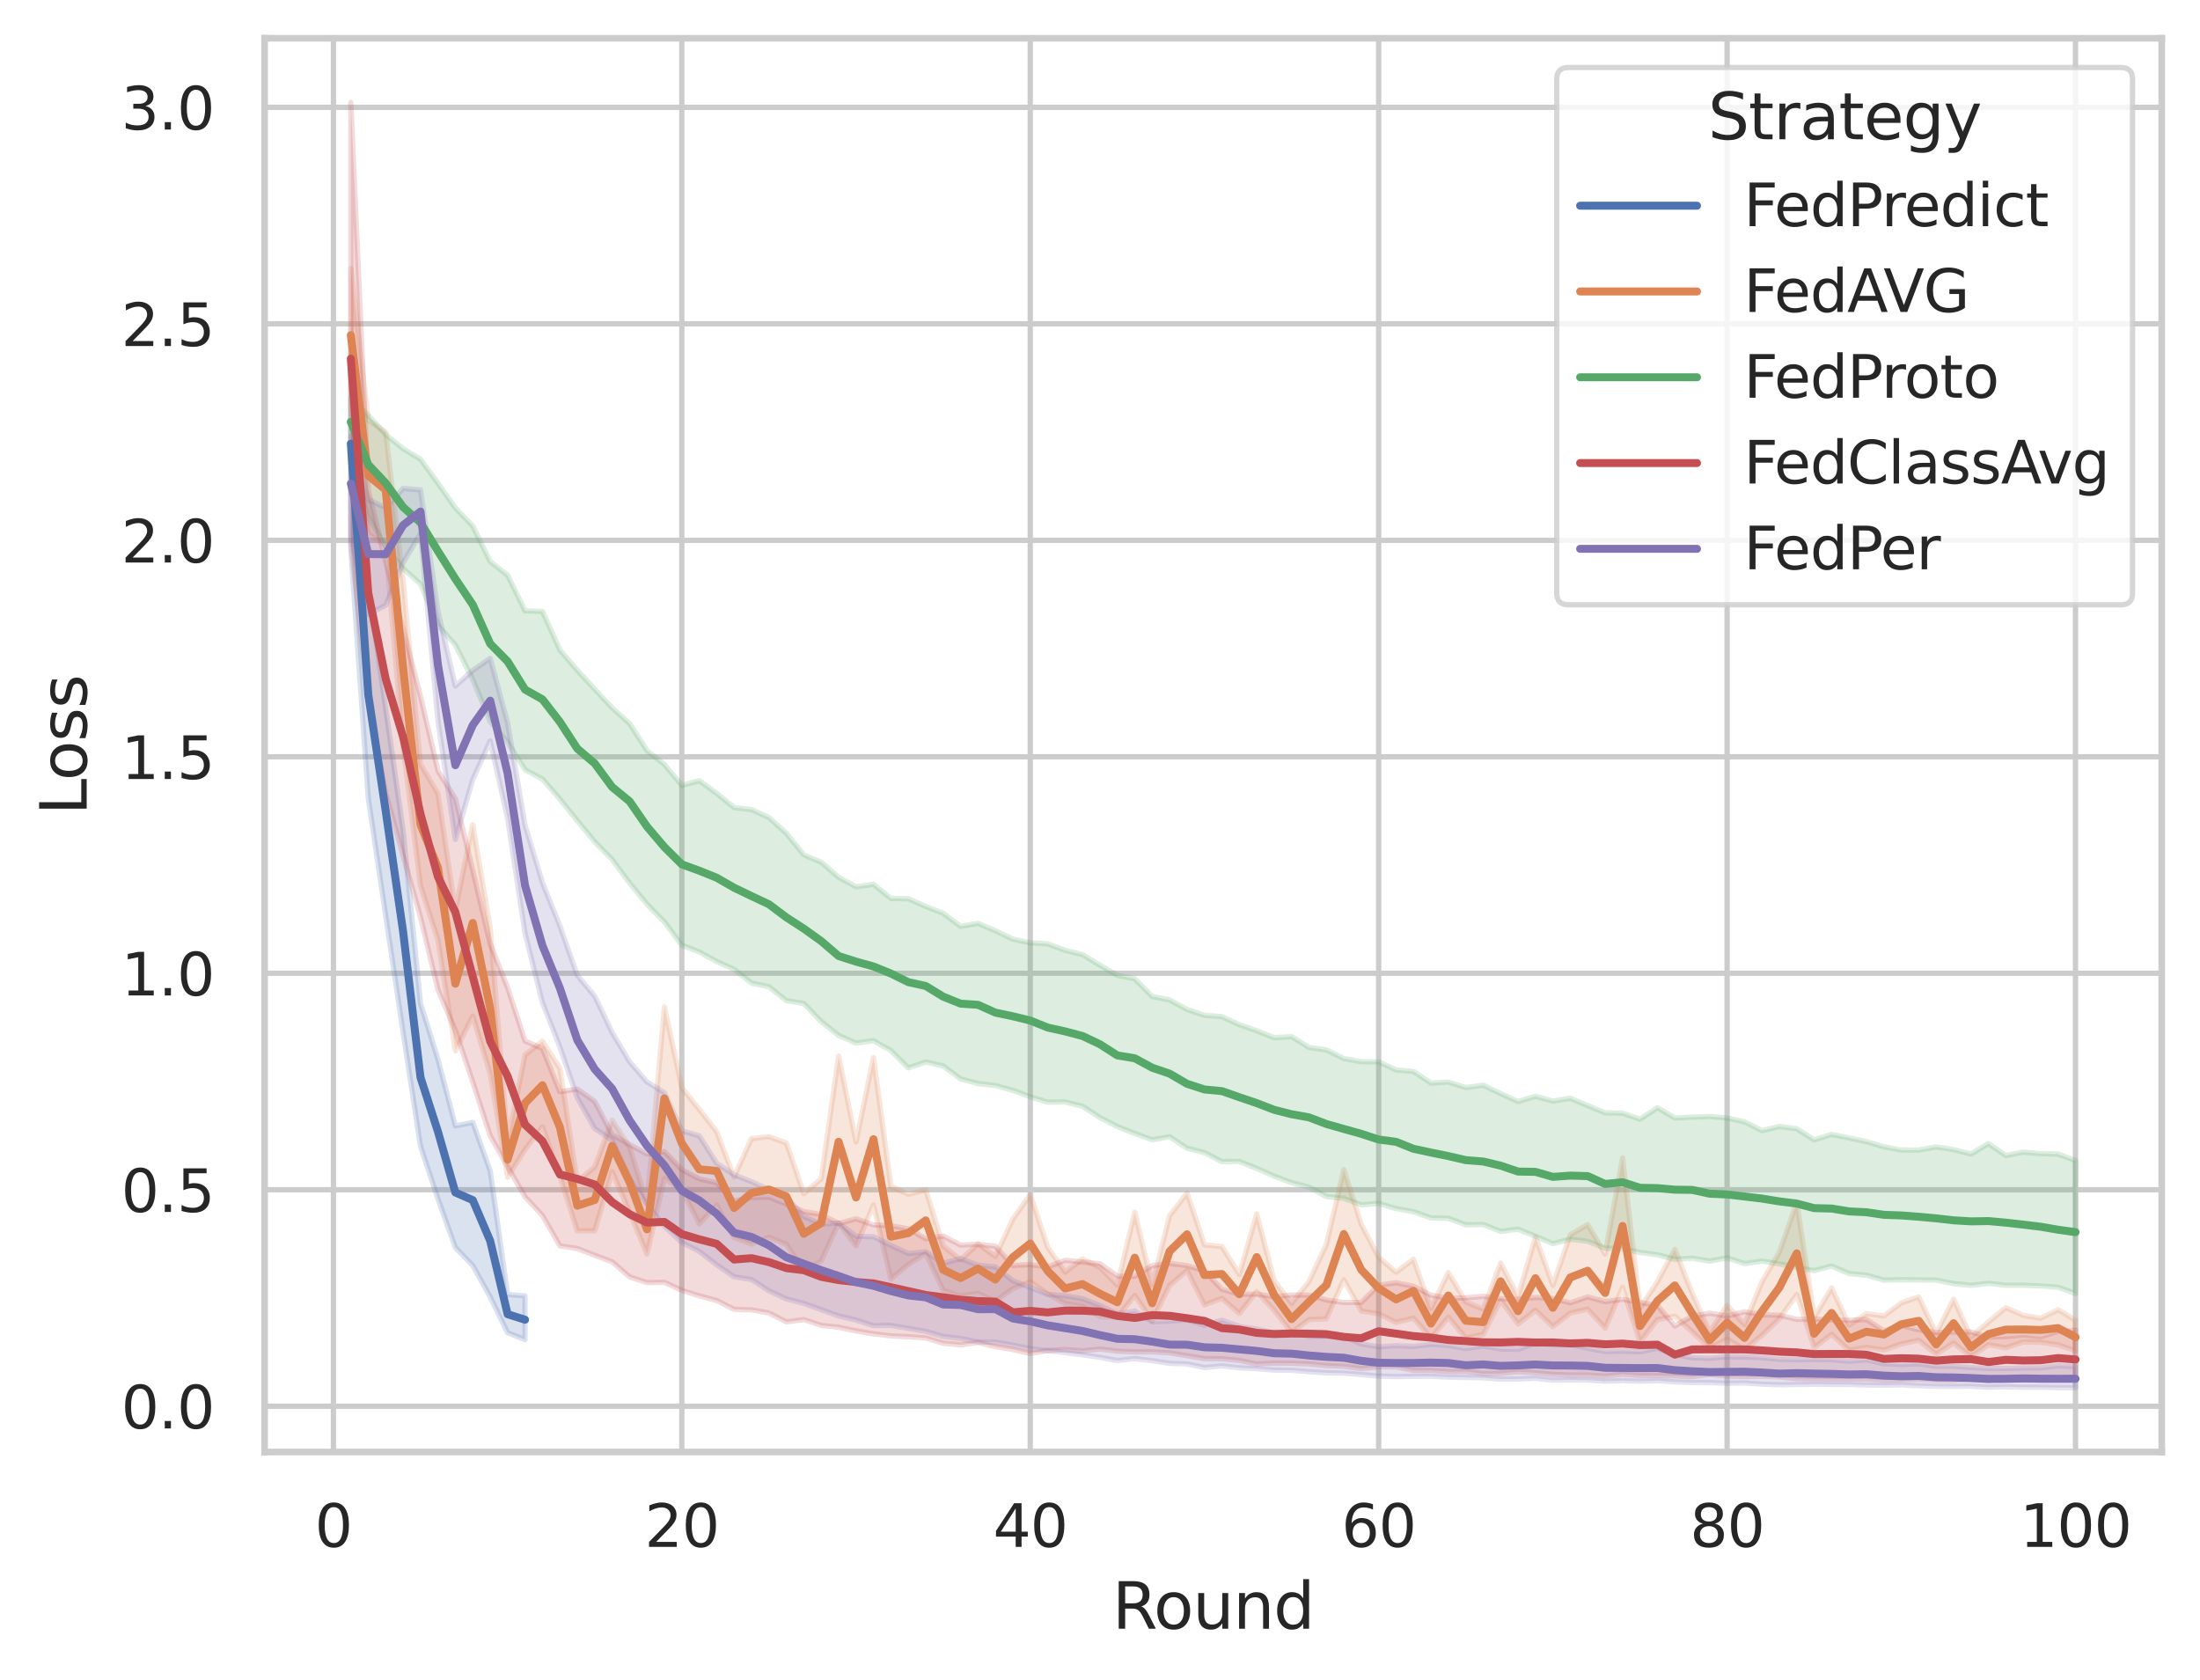 <?xml version="1.0" encoding="utf-8" standalone="no"?>
<!DOCTYPE svg PUBLIC "-//W3C//DTD SVG 1.1//EN"
  "http://www.w3.org/Graphics/SVG/1.1/DTD/svg11.dtd">
<svg xmlns:xlink="http://www.w3.org/1999/xlink" width="414.127pt" height="316.272pt" viewBox="0 0 414.127 316.272" xmlns="http://www.w3.org/2000/svg" version="1.1">
 <defs>
  <style type="text/css">*{stroke-linejoin: round; stroke-linecap: butt}</style>
 </defs>
 <g id="figure_1">
  <g id="patch_1">
   <path d="M 0 316.272 
L 414.127 316.272 
L 414.127 0 
L 0 0 
z
" style="fill: #ffffff"/>
  </g>
  <g id="axes_1">
   <g id="patch_2">
    <path d="M 49.807 273.312 
L 406.927 273.312 
L 406.927 7.2 
L 49.807 7.2 
z
" style="fill: #ffffff"/>
   </g>
   <g id="matplotlib.axis_1">
    <g id="xtick_1">
     <g id="line2d_1">
      <path d="M 62.761 273.312 
L 62.761 7.2 
" clip-path="url(#p0f66ccbee1)" style="fill: none; stroke: #cccccc; stroke-linecap: round"/>
     </g>
     <g id="text_1">
      <!-- 0 -->
      <g style="fill: #262626" transform="translate(59.261 291.17) scale(0.11 -0.11)">
       <defs>
        <path id="DejaVuSans-30" d="M 2034 4250 
Q 1547 4250 1301 3770 
Q 1056 3291 1056 2328 
Q 1056 1369 1301 889 
Q 1547 409 2034 409 
Q 2525 409 2770 889 
Q 3016 1369 3016 2328 
Q 3016 3291 2770 3770 
Q 2525 4250 2034 4250 
z
M 2034 4750 
Q 2819 4750 3233 4129 
Q 3647 3509 3647 2328 
Q 3647 1150 3233 529 
Q 2819 -91 2034 -91 
Q 1250 -91 836 529 
Q 422 1150 422 2328 
Q 422 3509 836 4129 
Q 1250 4750 2034 4750 
z
" transform="scale(0.016)"/>
       </defs>
       <use xlink:href="#DejaVuSans-30"/>
      </g>
     </g>
    </g>
    <g id="xtick_2">
     <g id="line2d_2">
      <path d="M 128.347 273.312 
L 128.347 7.2 
" clip-path="url(#p0f66ccbee1)" style="fill: none; stroke: #cccccc; stroke-linecap: round"/>
     </g>
     <g id="text_2">
      <!-- 20 -->
      <g style="fill: #262626" transform="translate(121.349 291.17) scale(0.11 -0.11)">
       <defs>
        <path id="DejaVuSans-32" d="M 1228 531 
L 3431 531 
L 3431 0 
L 469 0 
L 469 531 
Q 828 903 1448 1529 
Q 2069 2156 2228 2338 
Q 2531 2678 2651 2914 
Q 2772 3150 2772 3378 
Q 2772 3750 2511 3984 
Q 2250 4219 1831 4219 
Q 1534 4219 1204 4116 
Q 875 4013 500 3803 
L 500 4441 
Q 881 4594 1212 4672 
Q 1544 4750 1819 4750 
Q 2544 4750 2975 4387 
Q 3406 4025 3406 3419 
Q 3406 3131 3298 2873 
Q 3191 2616 2906 2266 
Q 2828 2175 2409 1742 
Q 1991 1309 1228 531 
z
" transform="scale(0.016)"/>
       </defs>
       <use xlink:href="#DejaVuSans-32"/>
       <use xlink:href="#DejaVuSans-30" x="63.623"/>
      </g>
     </g>
    </g>
    <g id="xtick_3">
     <g id="line2d_3">
      <path d="M 193.934 273.312 
L 193.934 7.2 
" clip-path="url(#p0f66ccbee1)" style="fill: none; stroke: #cccccc; stroke-linecap: round"/>
     </g>
     <g id="text_3">
      <!-- 40 -->
      <g style="fill: #262626" transform="translate(186.935 291.17) scale(0.11 -0.11)">
       <defs>
        <path id="DejaVuSans-34" d="M 2419 4116 
L 825 1625 
L 2419 1625 
L 2419 4116 
z
M 2253 4666 
L 3047 4666 
L 3047 1625 
L 3713 1625 
L 3713 1100 
L 3047 1100 
L 3047 0 
L 2419 0 
L 2419 1100 
L 313 1100 
L 313 1709 
L 2253 4666 
z
" transform="scale(0.016)"/>
       </defs>
       <use xlink:href="#DejaVuSans-34"/>
       <use xlink:href="#DejaVuSans-30" x="63.623"/>
      </g>
     </g>
    </g>
    <g id="xtick_4">
     <g id="line2d_4">
      <path d="M 259.521 273.312 
L 259.521 7.2 
" clip-path="url(#p0f66ccbee1)" style="fill: none; stroke: #cccccc; stroke-linecap: round"/>
     </g>
     <g id="text_4">
      <!-- 60 -->
      <g style="fill: #262626" transform="translate(252.522 291.17) scale(0.11 -0.11)">
       <defs>
        <path id="DejaVuSans-36" d="M 2113 2584 
Q 1688 2584 1439 2293 
Q 1191 2003 1191 1497 
Q 1191 994 1439 701 
Q 1688 409 2113 409 
Q 2538 409 2786 701 
Q 3034 994 3034 1497 
Q 3034 2003 2786 2293 
Q 2538 2584 2113 2584 
z
M 3366 4563 
L 3366 3988 
Q 3128 4100 2886 4159 
Q 2644 4219 2406 4219 
Q 1781 4219 1451 3797 
Q 1122 3375 1075 2522 
Q 1259 2794 1537 2939 
Q 1816 3084 2150 3084 
Q 2853 3084 3261 2657 
Q 3669 2231 3669 1497 
Q 3669 778 3244 343 
Q 2819 -91 2113 -91 
Q 1303 -91 875 529 
Q 447 1150 447 2328 
Q 447 3434 972 4092 
Q 1497 4750 2381 4750 
Q 2619 4750 2861 4703 
Q 3103 4656 3366 4563 
z
" transform="scale(0.016)"/>
       </defs>
       <use xlink:href="#DejaVuSans-36"/>
       <use xlink:href="#DejaVuSans-30" x="63.623"/>
      </g>
     </g>
    </g>
    <g id="xtick_5">
     <g id="line2d_5">
      <path d="M 325.108 273.312 
L 325.108 7.2 
" clip-path="url(#p0f66ccbee1)" style="fill: none; stroke: #cccccc; stroke-linecap: round"/>
     </g>
     <g id="text_5">
      <!-- 80 -->
      <g style="fill: #262626" transform="translate(318.109 291.17) scale(0.11 -0.11)">
       <defs>
        <path id="DejaVuSans-38" d="M 2034 2216 
Q 1584 2216 1326 1975 
Q 1069 1734 1069 1313 
Q 1069 891 1326 650 
Q 1584 409 2034 409 
Q 2484 409 2743 651 
Q 3003 894 3003 1313 
Q 3003 1734 2745 1975 
Q 2488 2216 2034 2216 
z
M 1403 2484 
Q 997 2584 770 2862 
Q 544 3141 544 3541 
Q 544 4100 942 4425 
Q 1341 4750 2034 4750 
Q 2731 4750 3128 4425 
Q 3525 4100 3525 3541 
Q 3525 3141 3298 2862 
Q 3072 2584 2669 2484 
Q 3125 2378 3379 2068 
Q 3634 1759 3634 1313 
Q 3634 634 3220 271 
Q 2806 -91 2034 -91 
Q 1263 -91 848 271 
Q 434 634 434 1313 
Q 434 1759 690 2068 
Q 947 2378 1403 2484 
z
M 1172 3481 
Q 1172 3119 1398 2916 
Q 1625 2713 2034 2713 
Q 2441 2713 2670 2916 
Q 2900 3119 2900 3481 
Q 2900 3844 2670 4047 
Q 2441 4250 2034 4250 
Q 1625 4250 1398 4047 
Q 1172 3844 1172 3481 
z
" transform="scale(0.016)"/>
       </defs>
       <use xlink:href="#DejaVuSans-38"/>
       <use xlink:href="#DejaVuSans-30" x="63.623"/>
      </g>
     </g>
    </g>
    <g id="xtick_6">
     <g id="line2d_6">
      <path d="M 390.694 273.312 
L 390.694 7.2 
" clip-path="url(#p0f66ccbee1)" style="fill: none; stroke: #cccccc; stroke-linecap: round"/>
     </g>
     <g id="text_6">
      <!-- 100 -->
      <g style="fill: #262626" transform="translate(380.196 291.17) scale(0.11 -0.11)">
       <defs>
        <path id="DejaVuSans-31" d="M 794 531 
L 1825 531 
L 1825 4091 
L 703 3866 
L 703 4441 
L 1819 4666 
L 2450 4666 
L 2450 531 
L 3481 531 
L 3481 0 
L 794 0 
L 794 531 
z
" transform="scale(0.016)"/>
       </defs>
       <use xlink:href="#DejaVuSans-31"/>
       <use xlink:href="#DejaVuSans-30" x="63.623"/>
       <use xlink:href="#DejaVuSans-30" x="127.246"/>
      </g>
     </g>
    </g>
    <g id="text_7">
     <!-- Round -->
     <g style="fill: #262626" transform="translate(209.383 306.576) scale(0.12 -0.12)">
      <defs>
       <path id="DejaVuSans-52" d="M 2841 2188 
Q 3044 2119 3236 1894 
Q 3428 1669 3622 1275 
L 4263 0 
L 3584 0 
L 2988 1197 
Q 2756 1666 2539 1819 
Q 2322 1972 1947 1972 
L 1259 1972 
L 1259 0 
L 628 0 
L 628 4666 
L 2053 4666 
Q 2853 4666 3247 4331 
Q 3641 3997 3641 3322 
Q 3641 2881 3436 2590 
Q 3231 2300 2841 2188 
z
M 1259 4147 
L 1259 2491 
L 2053 2491 
Q 2509 2491 2742 2702 
Q 2975 2913 2975 3322 
Q 2975 3731 2742 3939 
Q 2509 4147 2053 4147 
L 1259 4147 
z
" transform="scale(0.016)"/>
       <path id="DejaVuSans-6f" d="M 1959 3097 
Q 1497 3097 1228 2736 
Q 959 2375 959 1747 
Q 959 1119 1226 758 
Q 1494 397 1959 397 
Q 2419 397 2687 759 
Q 2956 1122 2956 1747 
Q 2956 2369 2687 2733 
Q 2419 3097 1959 3097 
z
M 1959 3584 
Q 2709 3584 3137 3096 
Q 3566 2609 3566 1747 
Q 3566 888 3137 398 
Q 2709 -91 1959 -91 
Q 1206 -91 779 398 
Q 353 888 353 1747 
Q 353 2609 779 3096 
Q 1206 3584 1959 3584 
z
" transform="scale(0.016)"/>
       <path id="DejaVuSans-75" d="M 544 1381 
L 544 3500 
L 1119 3500 
L 1119 1403 
Q 1119 906 1312 657 
Q 1506 409 1894 409 
Q 2359 409 2629 706 
Q 2900 1003 2900 1516 
L 2900 3500 
L 3475 3500 
L 3475 0 
L 2900 0 
L 2900 538 
Q 2691 219 2414 64 
Q 2138 -91 1772 -91 
Q 1169 -91 856 284 
Q 544 659 544 1381 
z
M 1991 3584 
L 1991 3584 
z
" transform="scale(0.016)"/>
       <path id="DejaVuSans-6e" d="M 3513 2113 
L 3513 0 
L 2938 0 
L 2938 2094 
Q 2938 2591 2744 2837 
Q 2550 3084 2163 3084 
Q 1697 3084 1428 2787 
Q 1159 2491 1159 1978 
L 1159 0 
L 581 0 
L 581 3500 
L 1159 3500 
L 1159 2956 
Q 1366 3272 1645 3428 
Q 1925 3584 2291 3584 
Q 2894 3584 3203 3211 
Q 3513 2838 3513 2113 
z
" transform="scale(0.016)"/>
       <path id="DejaVuSans-64" d="M 2906 2969 
L 2906 4863 
L 3481 4863 
L 3481 0 
L 2906 0 
L 2906 525 
Q 2725 213 2448 61 
Q 2172 -91 1784 -91 
Q 1150 -91 751 415 
Q 353 922 353 1747 
Q 353 2572 751 3078 
Q 1150 3584 1784 3584 
Q 2172 3584 2448 3432 
Q 2725 3281 2906 2969 
z
M 947 1747 
Q 947 1113 1208 752 
Q 1469 391 1925 391 
Q 2381 391 2643 752 
Q 2906 1113 2906 1747 
Q 2906 2381 2643 2742 
Q 2381 3103 1925 3103 
Q 1469 3103 1208 2742 
Q 947 2381 947 1747 
z
" transform="scale(0.016)"/>
      </defs>
      <use xlink:href="#DejaVuSans-52"/>
      <use xlink:href="#DejaVuSans-6f" x="64.982"/>
      <use xlink:href="#DejaVuSans-75" x="126.164"/>
      <use xlink:href="#DejaVuSans-6e" x="189.543"/>
      <use xlink:href="#DejaVuSans-64" x="252.922"/>
     </g>
    </g>
   </g>
   <g id="matplotlib.axis_2">
    <g id="ytick_1">
     <g id="line2d_7">
      <path d="M 49.807 264.693 
L 406.927 264.693 
" clip-path="url(#p0f66ccbee1)" style="fill: none; stroke: #cccccc; stroke-linecap: round"/>
     </g>
     <g id="text_8">
      <!-- 0.0 -->
      <g style="fill: #262626" transform="translate(22.814 268.873) scale(0.11 -0.11)">
       <defs>
        <path id="DejaVuSans-2e" d="M 684 794 
L 1344 794 
L 1344 0 
L 684 0 
L 684 794 
z
" transform="scale(0.016)"/>
       </defs>
       <use xlink:href="#DejaVuSans-30"/>
       <use xlink:href="#DejaVuSans-2e" x="63.623"/>
       <use xlink:href="#DejaVuSans-30" x="95.41"/>
      </g>
     </g>
    </g>
    <g id="ytick_2">
     <g id="line2d_8">
      <path d="M 49.807 223.945 
L 406.927 223.945 
" clip-path="url(#p0f66ccbee1)" style="fill: none; stroke: #cccccc; stroke-linecap: round"/>
     </g>
     <g id="text_9">
      <!-- 0.5 -->
      <g style="fill: #262626" transform="translate(22.814 228.125) scale(0.11 -0.11)">
       <defs>
        <path id="DejaVuSans-35" d="M 691 4666 
L 3169 4666 
L 3169 4134 
L 1269 4134 
L 1269 2991 
Q 1406 3038 1543 3061 
Q 1681 3084 1819 3084 
Q 2600 3084 3056 2656 
Q 3513 2228 3513 1497 
Q 3513 744 3044 326 
Q 2575 -91 1722 -91 
Q 1428 -91 1123 -41 
Q 819 9 494 109 
L 494 744 
Q 775 591 1075 516 
Q 1375 441 1709 441 
Q 2250 441 2565 725 
Q 2881 1009 2881 1497 
Q 2881 1984 2565 2268 
Q 2250 2553 1709 2553 
Q 1456 2553 1204 2497 
Q 953 2441 691 2322 
L 691 4666 
z
" transform="scale(0.016)"/>
       </defs>
       <use xlink:href="#DejaVuSans-30"/>
       <use xlink:href="#DejaVuSans-2e" x="63.623"/>
       <use xlink:href="#DejaVuSans-35" x="95.41"/>
      </g>
     </g>
    </g>
    <g id="ytick_3">
     <g id="line2d_9">
      <path d="M 49.807 183.198 
L 406.927 183.198 
" clip-path="url(#p0f66ccbee1)" style="fill: none; stroke: #cccccc; stroke-linecap: round"/>
     </g>
     <g id="text_10">
      <!-- 1.0 -->
      <g style="fill: #262626" transform="translate(22.814 187.377) scale(0.11 -0.11)">
       <use xlink:href="#DejaVuSans-31"/>
       <use xlink:href="#DejaVuSans-2e" x="63.623"/>
       <use xlink:href="#DejaVuSans-30" x="95.41"/>
      </g>
     </g>
    </g>
    <g id="ytick_4">
     <g id="line2d_10">
      <path d="M 49.807 142.45 
L 406.927 142.45 
" clip-path="url(#p0f66ccbee1)" style="fill: none; stroke: #cccccc; stroke-linecap: round"/>
     </g>
     <g id="text_11">
      <!-- 1.5 -->
      <g style="fill: #262626" transform="translate(22.814 146.629) scale(0.11 -0.11)">
       <use xlink:href="#DejaVuSans-31"/>
       <use xlink:href="#DejaVuSans-2e" x="63.623"/>
       <use xlink:href="#DejaVuSans-35" x="95.41"/>
      </g>
     </g>
    </g>
    <g id="ytick_5">
     <g id="line2d_11">
      <path d="M 49.807 101.702 
L 406.927 101.702 
" clip-path="url(#p0f66ccbee1)" style="fill: none; stroke: #cccccc; stroke-linecap: round"/>
     </g>
     <g id="text_12">
      <!-- 2.0 -->
      <g style="fill: #262626" transform="translate(22.814 105.881) scale(0.11 -0.11)">
       <use xlink:href="#DejaVuSans-32"/>
       <use xlink:href="#DejaVuSans-2e" x="63.623"/>
       <use xlink:href="#DejaVuSans-30" x="95.41"/>
      </g>
     </g>
    </g>
    <g id="ytick_6">
     <g id="line2d_12">
      <path d="M 49.807 60.954 
L 406.927 60.954 
" clip-path="url(#p0f66ccbee1)" style="fill: none; stroke: #cccccc; stroke-linecap: round"/>
     </g>
     <g id="text_13">
      <!-- 2.5 -->
      <g style="fill: #262626" transform="translate(22.814 65.133) scale(0.11 -0.11)">
       <use xlink:href="#DejaVuSans-32"/>
       <use xlink:href="#DejaVuSans-2e" x="63.623"/>
       <use xlink:href="#DejaVuSans-35" x="95.41"/>
      </g>
     </g>
    </g>
    <g id="ytick_7">
     <g id="line2d_13">
      <path d="M 49.807 20.206 
L 406.927 20.206 
" clip-path="url(#p0f66ccbee1)" style="fill: none; stroke: #cccccc; stroke-linecap: round"/>
     </g>
     <g id="text_14">
      <!-- 3.0 -->
      <g style="fill: #262626" transform="translate(22.814 24.385) scale(0.11 -0.11)">
       <defs>
        <path id="DejaVuSans-33" d="M 2597 2516 
Q 3050 2419 3304 2112 
Q 3559 1806 3559 1356 
Q 3559 666 3084 287 
Q 2609 -91 1734 -91 
Q 1441 -91 1130 -33 
Q 819 25 488 141 
L 488 750 
Q 750 597 1062 519 
Q 1375 441 1716 441 
Q 2309 441 2620 675 
Q 2931 909 2931 1356 
Q 2931 1769 2642 2001 
Q 2353 2234 1838 2234 
L 1294 2234 
L 1294 2753 
L 1863 2753 
Q 2328 2753 2575 2939 
Q 2822 3125 2822 3475 
Q 2822 3834 2567 4026 
Q 2313 4219 1838 4219 
Q 1578 4219 1281 4162 
Q 984 4106 628 3988 
L 628 4550 
Q 988 4650 1302 4700 
Q 1616 4750 1894 4750 
Q 2613 4750 3031 4423 
Q 3450 4097 3450 3541 
Q 3450 3153 3228 2886 
Q 3006 2619 2597 2516 
z
" transform="scale(0.016)"/>
       </defs>
       <use xlink:href="#DejaVuSans-33"/>
       <use xlink:href="#DejaVuSans-2e" x="63.623"/>
       <use xlink:href="#DejaVuSans-30" x="95.41"/>
      </g>
     </g>
    </g>
    <g id="text_15">
     <!-- Loss -->
     <g style="fill: #262626" transform="translate(16.318 153.417) rotate(-90) scale(0.12 -0.12)">
      <defs>
       <path id="DejaVuSans-4c" d="M 628 4666 
L 1259 4666 
L 1259 531 
L 3531 531 
L 3531 0 
L 628 0 
L 628 4666 
z
" transform="scale(0.016)"/>
       <path id="DejaVuSans-73" d="M 2834 3397 
L 2834 2853 
Q 2591 2978 2328 3040 
Q 2066 3103 1784 3103 
Q 1356 3103 1142 2972 
Q 928 2841 928 2578 
Q 928 2378 1081 2264 
Q 1234 2150 1697 2047 
L 1894 2003 
Q 2506 1872 2764 1633 
Q 3022 1394 3022 966 
Q 3022 478 2636 193 
Q 2250 -91 1575 -91 
Q 1294 -91 989 -36 
Q 684 19 347 128 
L 347 722 
Q 666 556 975 473 
Q 1284 391 1588 391 
Q 1994 391 2212 530 
Q 2431 669 2431 922 
Q 2431 1156 2273 1281 
Q 2116 1406 1581 1522 
L 1381 1569 
Q 847 1681 609 1914 
Q 372 2147 372 2553 
Q 372 3047 722 3315 
Q 1072 3584 1716 3584 
Q 2034 3584 2315 3537 
Q 2597 3491 2834 3397 
z
" transform="scale(0.016)"/>
      </defs>
      <use xlink:href="#DejaVuSans-4c"/>
      <use xlink:href="#DejaVuSans-6f" x="53.963"/>
      <use xlink:href="#DejaVuSans-73" x="115.145"/>
      <use xlink:href="#DejaVuSans-73" x="167.244"/>
     </g>
    </g>
   </g>
   <g id="PolyCollection_1">
    <defs>
     <path id="m658e364397" d="M 66.04 -251.876 
L 66.04 -212.786 
L 69.319 -166.075 
L 72.599 -143.951 
L 75.878 -121.988 
L 79.157 -100.491 
L 82.437 -90.636 
L 85.716 -81.457 
L 88.995 -78.057 
L 92.275 -72.153 
L 95.554 -65.41 
L 98.833 -64.104 
L 98.833 -72.349 
L 98.833 -72.349 
L 95.554 -72.612 
L 92.275 -95.857 
L 88.995 -105.007 
L 85.716 -104.351 
L 82.437 -116.881 
L 79.157 -127.396 
L 75.878 -159.99 
L 72.599 -182.974 
L 69.319 -205.713 
L 66.04 -251.876 
z
" style="stroke: #4c72b0; stroke-opacity: 0.2"/>
    </defs>
    <g clip-path="url(#p0f66ccbee1)">
     <use xlink:href="#m658e364397" x="0" y="316.272" style="fill: #4c72b0; fill-opacity: 0.2; stroke: #4c72b0; stroke-opacity: 0.2"/>
    </g>
   </g>
   <g id="PolyCollection_2">
    <defs>
     <path id="m625d418231" d="M 66.04 -265.709 
L 66.04 -239.533 
L 69.319 -215.778 
L 72.599 -213.6 
L 75.878 -175.74 
L 79.157 -149.553 
L 82.437 -139.363 
L 85.716 -118.485 
L 88.995 -125.007 
L 92.275 -114.161 
L 95.554 -94.685 
L 98.833 -99.879 
L 102.113 -104.171 
L 105.392 -94.885 
L 108.671 -84.576 
L 111.951 -84.588 
L 115.23 -95.718 
L 118.509 -88.099 
L 121.789 -80.247 
L 125.068 -94.431 
L 128.347 -92.302 
L 131.627 -85.894 
L 134.906 -89.452 
L 138.185 -83.305 
L 141.465 -82.11 
L 144.744 -83.388 
L 148.023 -82.052 
L 151.303 -77.139 
L 154.582 -78.895 
L 157.861 -86.053 
L 161.141 -81.732 
L 164.42 -89.451 
L 167.699 -75.537 
L 170.979 -78.249 
L 174.258 -80.345 
L 177.537 -73.385 
L 180.817 -72.322 
L 184.096 -72.823 
L 187.375 -71.321 
L 190.655 -73.706 
L 193.934 -75.002 
L 197.213 -72.744 
L 200.493 -70.899 
L 203.772 -70.412 
L 207.051 -68.422 
L 210.331 -68.326 
L 213.61 -72.432 
L 216.89 -67.636 
L 220.169 -74.323 
L 223.448 -77.118 
L 226.728 -70.652 
L 230.007 -71.891 
L 233.286 -69.047 
L 236.566 -73.17 
L 239.845 -69.627 
L 243.124 -65.455 
L 246.404 -67.882 
L 249.683 -68.033 
L 252.962 -75.371 
L 256.242 -69.502 
L 259.521 -68.962 
L 262.8 -67.379 
L 266.08 -68.159 
L 269.359 -64.416 
L 272.638 -68.332 
L 275.918 -64.403 
L 279.197 -65.119 
L 282.476 -71.501 
L 285.756 -67.063 
L 289.035 -69.653 
L 292.314 -66.545 
L 295.594 -69.115 
L 298.873 -69.842 
L 302.152 -66.261 
L 305.432 -73.947 
L 308.711 -63.649 
L 311.99 -67.874 
L 315.27 -68.508 
L 318.549 -65.59 
L 321.828 -62.504 
L 325.108 -64.201 
L 328.387 -62.215 
L 331.666 -64.914 
L 334.946 -68.042 
L 338.225 -72.618 
L 341.504 -62.63 
L 344.784 -65.104 
L 348.063 -62.128 
L 351.342 -62.655 
L 354.622 -62.151 
L 357.901 -63.304 
L 361.18 -64 
L 364.46 -61.38 
L 367.739 -63.46 
L 371.018 -60.94 
L 374.298 -63.163 
L 377.577 -62.561 
L 380.856 -63.67 
L 384.136 -63.611 
L 387.415 -63.133 
L 390.694 -62 
L 390.694 -67.764 
L 390.694 -67.764 
L 387.415 -69.75 
L 384.136 -68.137 
L 380.856 -68.674 
L 377.577 -70.144 
L 374.298 -67.413 
L 371.018 -64.616 
L 367.739 -71.715 
L 364.46 -65.251 
L 361.18 -72.155 
L 357.901 -71.027 
L 354.622 -68.573 
L 351.342 -69.017 
L 348.063 -66.824 
L 344.784 -73.856 
L 341.504 -68.305 
L 338.225 -89.899 
L 334.946 -80.542 
L 331.666 -74.979 
L 328.387 -66.951 
L 325.108 -70.556 
L 321.828 -65.548 
L 318.549 -72.784 
L 315.27 -81.087 
L 311.99 -75 
L 308.711 -70.042 
L 305.432 -98.341 
L 302.152 -80.207 
L 298.873 -85.764 
L 295.594 -83.849 
L 292.314 -74.346 
L 289.035 -83.391 
L 285.756 -72.201 
L 282.476 -78.524 
L 279.197 -69.857 
L 275.918 -71.203 
L 272.638 -76.726 
L 269.359 -69.966 
L 266.08 -79.239 
L 262.8 -76.784 
L 259.521 -79.573 
L 256.242 -85.79 
L 252.962 -96.101 
L 249.683 -82.026 
L 246.404 -75.052 
L 243.124 -70.932 
L 239.845 -75.189 
L 236.566 -87.755 
L 233.286 -76.353 
L 230.007 -81.638 
L 226.728 -81.962 
L 223.448 -91.693 
L 220.169 -87.422 
L 216.89 -74.4 
L 213.61 -88.097 
L 210.331 -74.333 
L 207.051 -77.692 
L 203.772 -79.265 
L 200.493 -76.829 
L 197.213 -81.482 
L 193.934 -91.41 
L 190.655 -86.805 
L 187.375 -79.785 
L 184.096 -82.107 
L 180.817 -79.142 
L 177.537 -81.744 
L 174.258 -92.309 
L 170.979 -91.468 
L 167.699 -92.972 
L 164.42 -117.18 
L 161.141 -101.298 
L 157.861 -117.468 
L 154.582 -94.379 
L 151.303 -91.585 
L 148.023 -101.127 
L 144.744 -102.313 
L 141.465 -101.975 
L 138.185 -94.717 
L 134.906 -103.234 
L 131.627 -107.443 
L 128.347 -111.518 
L 125.068 -126.745 
L 121.789 -89.761 
L 118.509 -100.375 
L 115.23 -105.415 
L 111.951 -96.626 
L 108.671 -93.857 
L 105.392 -115.149 
L 102.113 -120.275 
L 98.833 -117.695 
L 95.554 -101.558 
L 92.275 -141.621 
L 88.995 -161.019 
L 85.716 -144.974 
L 82.437 -166.891 
L 79.157 -172.423 
L 75.878 -206.978 
L 72.599 -234.954 
L 69.319 -237.164 
L 66.04 -265.709 
z
" style="stroke: #dd8452; stroke-opacity: 0.2"/>
    </defs>
    <g clip-path="url(#p0f66ccbee1)">
     <use xlink:href="#m625d418231" x="0" y="316.272" style="fill: #dd8452; fill-opacity: 0.2; stroke: #dd8452; stroke-opacity: 0.2"/>
    </g>
   </g>
   <g id="PolyCollection_3">
    <defs>
     <path id="m3d62236156" d="M 66.04 -241.31 
L 66.04 -231.05 
L 69.319 -219.018 
L 72.599 -213.397 
L 75.878 -209.253 
L 79.157 -206.357 
L 82.437 -198.571 
L 85.716 -194.856 
L 88.995 -188.374 
L 92.275 -180.436 
L 95.554 -176.563 
L 98.833 -171.382 
L 102.113 -169.64 
L 105.392 -165.844 
L 108.671 -161.803 
L 111.951 -157.828 
L 115.23 -154.476 
L 118.509 -150.073 
L 121.789 -146.078 
L 125.068 -142.741 
L 128.347 -138.369 
L 131.627 -137.092 
L 134.906 -135.277 
L 138.185 -133.824 
L 141.465 -131.223 
L 144.744 -130.543 
L 148.023 -127.92 
L 151.303 -127.393 
L 154.582 -124.008 
L 157.861 -121.364 
L 161.141 -119.944 
L 164.42 -120.374 
L 167.699 -118.525 
L 170.979 -115.259 
L 174.258 -116.374 
L 177.537 -115.624 
L 180.817 -113.184 
L 184.096 -112.316 
L 187.375 -111.938 
L 190.655 -111.032 
L 193.934 -109.821 
L 197.213 -108.807 
L 200.493 -108.854 
L 203.772 -108.035 
L 207.051 -105.918 
L 210.331 -104.213 
L 213.61 -102.921 
L 216.89 -101.721 
L 220.169 -102.304 
L 223.448 -100.15 
L 226.728 -99.309 
L 230.007 -97.615 
L 233.286 -97.648 
L 236.566 -96.34 
L 239.845 -94.883 
L 243.124 -93.651 
L 246.404 -92.815 
L 249.683 -91.049 
L 252.962 -90.705 
L 256.242 -89.493 
L 259.521 -89.751 
L 262.8 -88.771 
L 266.08 -88.193 
L 269.359 -87.026 
L 272.638 -86.944 
L 275.918 -85.717 
L 279.197 -85.783 
L 282.476 -84.483 
L 285.756 -84.894 
L 289.035 -83.583 
L 292.314 -82.181 
L 295.594 -83.011 
L 298.873 -82.618 
L 302.152 -81.315 
L 305.432 -81.212 
L 308.711 -80.517 
L 311.99 -80.087 
L 315.27 -79.229 
L 318.549 -79.445 
L 321.828 -78.896 
L 325.108 -79.502 
L 328.387 -78.418 
L 331.666 -78.885 
L 334.946 -78.371 
L 338.225 -77.657 
L 341.504 -77.1 
L 344.784 -77.961 
L 348.063 -76.541 
L 351.342 -76.238 
L 354.622 -75.311 
L 357.901 -75.387 
L 361.18 -75.354 
L 364.46 -75.317 
L 367.739 -74.66 
L 371.018 -74.335 
L 374.298 -74.712 
L 377.577 -74.332 
L 380.856 -74.348 
L 384.136 -74.219 
L 387.415 -73.972 
L 390.694 -72.809 
L 390.694 -97.817 
L 390.694 -97.817 
L 387.415 -99.026 
L 384.136 -99.139 
L 380.856 -99.394 
L 377.577 -98.77 
L 374.298 -101.009 
L 371.018 -99.048 
L 367.739 -99.884 
L 364.46 -100.384 
L 361.18 -99.786 
L 357.901 -99.808 
L 354.622 -100.412 
L 351.342 -101.376 
L 348.063 -102.087 
L 344.784 -102.745 
L 341.504 -101.716 
L 338.225 -103.8 
L 334.946 -104.239 
L 331.666 -103.447 
L 328.387 -105.112 
L 325.108 -105.836 
L 321.828 -106.12 
L 318.549 -105.993 
L 315.27 -105.841 
L 311.99 -107.756 
L 308.711 -105.609 
L 305.432 -106.734 
L 302.152 -106.802 
L 298.873 -108.158 
L 295.594 -109.543 
L 292.314 -109.019 
L 289.035 -109.915 
L 285.756 -108.924 
L 282.476 -110.432 
L 279.197 -111.998 
L 275.918 -111.561 
L 272.638 -112.6 
L 269.359 -112.405 
L 266.08 -114.593 
L 262.8 -114.876 
L 259.521 -116.408 
L 256.242 -116.435 
L 252.962 -117.022 
L 249.683 -118.644 
L 246.404 -119.119 
L 243.124 -121.153 
L 239.845 -120.937 
L 236.566 -122.259 
L 233.286 -123.384 
L 230.007 -124.914 
L 226.728 -125.151 
L 223.448 -126.262 
L 220.169 -128.047 
L 216.89 -128.708 
L 213.61 -132.028 
L 210.331 -132.695 
L 207.051 -134.586 
L 203.772 -136.595 
L 200.493 -137.381 
L 197.213 -138.615 
L 193.934 -138.81 
L 190.655 -139.491 
L 187.375 -141.076 
L 184.096 -142.471 
L 180.817 -141.909 
L 177.537 -144.372 
L 174.258 -145.655 
L 170.979 -147.097 
L 167.699 -147.159 
L 164.42 -149.82 
L 161.141 -149.345 
L 157.861 -151.135 
L 154.582 -153.991 
L 151.303 -155.364 
L 148.023 -159.416 
L 144.744 -162.385 
L 141.465 -163.878 
L 138.185 -164.264 
L 134.906 -166.937 
L 131.627 -169.32 
L 128.347 -168.431 
L 125.068 -172.364 
L 121.789 -174.991 
L 118.509 -180.079 
L 115.23 -183.03 
L 111.951 -186.544 
L 108.671 -190.096 
L 105.392 -193.916 
L 102.113 -201.183 
L 98.833 -201.303 
L 95.554 -207.998 
L 92.275 -210.581 
L 88.995 -217.241 
L 85.716 -220.661 
L 82.437 -225.305 
L 79.157 -229.835 
L 75.878 -231.821 
L 72.599 -234.479 
L 69.319 -238.088 
L 66.04 -241.31 
z
" style="stroke: #55a868; stroke-opacity: 0.2"/>
    </defs>
    <g clip-path="url(#p0f66ccbee1)">
     <use xlink:href="#m3d62236156" x="0" y="316.272" style="fill: #55a868; fill-opacity: 0.2; stroke: #55a868; stroke-opacity: 0.2"/>
    </g>
   </g>
   <g id="PolyCollection_4">
    <defs>
     <path id="m0bade6c326" d="M 66.04 -296.976 
L 66.04 -214.108 
L 69.319 -184.545 
L 72.599 -167.002 
L 75.878 -155.224 
L 79.157 -143.649 
L 82.437 -130.008 
L 85.716 -122.358 
L 88.995 -112.602 
L 92.275 -102.516 
L 95.554 -96.668 
L 98.833 -91.007 
L 102.113 -87.474 
L 105.392 -81.762 
L 108.671 -81.269 
L 111.951 -79.992 
L 115.23 -78.759 
L 118.509 -75.931 
L 121.789 -74.848 
L 125.068 -74.895 
L 128.347 -73.396 
L 131.627 -72.347 
L 134.906 -71.47 
L 138.185 -69.819 
L 141.465 -69.704 
L 144.744 -69.149 
L 148.023 -67.447 
L 151.303 -67.893 
L 154.582 -66.799 
L 157.861 -66.448 
L 161.141 -65.757 
L 164.42 -65.209 
L 167.699 -64.815 
L 170.979 -64.666 
L 174.258 -64.427 
L 177.537 -63.439 
L 180.817 -63.139 
L 184.096 -63.588 
L 187.375 -62.794 
L 190.655 -62.255 
L 193.934 -61.5 
L 197.213 -62.056 
L 200.493 -62.255 
L 203.772 -61.998 
L 207.051 -62.344 
L 210.331 -61.951 
L 213.61 -61.793 
L 216.89 -61.822 
L 220.169 -61.622 
L 223.448 -61.08 
L 226.728 -60.539 
L 230.007 -60.517 
L 233.286 -60.198 
L 236.566 -59.531 
L 239.845 -59.69 
L 243.124 -59.678 
L 246.404 -59.553 
L 249.683 -59.232 
L 252.962 -59.095 
L 256.242 -58.677 
L 259.521 -59.001 
L 262.8 -58.997 
L 266.08 -58.321 
L 269.359 -58.331 
L 272.638 -58.107 
L 275.918 -58.121 
L 279.197 -57.713 
L 282.476 -57.75 
L 285.756 -58.085 
L 289.035 -57.874 
L 292.314 -57.587 
L 295.594 -57.455 
L 298.873 -57.464 
L 302.152 -57.256 
L 305.432 -57.611 
L 308.711 -57.354 
L 311.99 -57.37 
L 315.27 -57.288 
L 318.549 -57.137 
L 321.828 -57.585 
L 325.108 -57.263 
L 328.387 -57.162 
L 331.666 -57.193 
L 334.946 -57.102 
L 338.225 -56.762 
L 341.504 -56.729 
L 344.784 -56.696 
L 348.063 -56.676 
L 351.342 -56.72 
L 354.622 -56.519 
L 357.901 -56.552 
L 361.18 -56.662 
L 364.46 -56.482 
L 367.739 -56.469 
L 371.018 -56.726 
L 374.298 -56.368 
L 377.577 -56.953 
L 380.856 -56.464 
L 384.136 -56.614 
L 387.415 -56.656 
L 390.694 -56.562 
L 390.694 -65.881 
L 390.694 -65.881 
L 387.415 -65.673 
L 384.136 -64.655 
L 380.856 -64.993 
L 377.577 -64.703 
L 374.298 -64.587 
L 371.018 -65.549 
L 367.739 -65.548 
L 364.46 -65.474 
L 361.18 -65.968 
L 357.901 -66.789 
L 354.622 -65.766 
L 351.342 -67.913 
L 348.063 -67.729 
L 344.784 -67.827 
L 341.504 -67.988 
L 338.225 -67.92 
L 334.946 -68.703 
L 331.666 -68.78 
L 328.387 -69.357 
L 325.108 -68.541 
L 321.828 -69.089 
L 318.549 -68.498 
L 315.27 -66.682 
L 311.99 -70.544 
L 308.711 -71.099 
L 305.432 -71.705 
L 302.152 -71.267 
L 298.873 -72.15 
L 295.594 -71.035 
L 292.314 -71.854 
L 289.035 -72.056 
L 285.756 -71.658 
L 282.476 -71.832 
L 279.197 -72.261 
L 275.918 -71.975 
L 272.638 -71.872 
L 269.359 -72.49 
L 266.08 -74.161 
L 262.8 -74.817 
L 259.521 -74.358 
L 256.242 -71.112 
L 252.962 -71.101 
L 249.683 -71.572 
L 246.404 -72.486 
L 243.124 -72.522 
L 239.845 -72.179 
L 236.566 -72.696 
L 233.286 -72.637 
L 230.007 -73.577 
L 226.728 -77.054 
L 223.448 -78.04 
L 220.169 -78.466 
L 216.89 -78.039 
L 213.61 -76.039 
L 210.331 -76.035 
L 207.051 -78.401 
L 203.772 -78.719 
L 200.493 -79.05 
L 197.213 -77.766 
L 193.934 -78.229 
L 190.655 -78.073 
L 187.375 -81.685 
L 184.096 -82.065 
L 180.817 -81.908 
L 177.537 -83.599 
L 174.258 -83.092 
L 170.979 -84.959 
L 167.699 -85.567 
L 164.42 -85.7 
L 161.141 -86.853 
L 157.861 -85.966 
L 154.582 -87.649 
L 151.303 -88.215 
L 148.023 -89.632 
L 144.744 -90.948 
L 141.465 -90.873 
L 138.185 -90.211 
L 134.906 -93.647 
L 131.627 -94.37 
L 128.347 -96.095 
L 125.068 -99.497 
L 121.789 -99.043 
L 118.509 -100.827 
L 115.23 -102.702 
L 111.951 -108.95 
L 108.671 -111.288 
L 105.392 -110.751 
L 102.113 -118.895 
L 98.833 -120.315 
L 95.554 -130.337 
L 92.275 -138.588 
L 88.995 -152.432 
L 85.716 -165.948 
L 82.437 -171.161 
L 79.157 -185.195 
L 75.878 -197.861 
L 72.599 -210.478 
L 69.319 -224.104 
L 66.04 -296.976 
z
" style="stroke: #c44e52; stroke-opacity: 0.2"/>
    </defs>
    <g clip-path="url(#p0f66ccbee1)">
     <use xlink:href="#m0bade6c326" x="0" y="316.272" style="fill: #c44e52; fill-opacity: 0.2; stroke: #c44e52; stroke-opacity: 0.2"/>
    </g>
   </g>
   <g id="PolyCollection_5">
    <defs>
     <path id="m4de3c483f4" d="M 66.04 -234.246 
L 66.04 -215.54 
L 69.319 -200.63 
L 72.599 -202.344 
L 75.878 -210.339 
L 79.157 -215.875 
L 82.437 -180.621 
L 85.716 -158.254 
L 88.995 -169.559 
L 92.275 -176.792 
L 95.554 -162.226 
L 98.833 -140.604 
L 102.113 -127.537 
L 105.392 -119.196 
L 108.671 -109.629 
L 111.951 -103.846 
L 115.23 -101.641 
L 118.509 -94.426 
L 121.789 -89.548 
L 125.068 -85.446 
L 128.347 -82.393 
L 131.627 -80.72 
L 134.906 -78.191 
L 138.185 -75.945 
L 141.465 -75.426 
L 144.744 -73.309 
L 148.023 -71.779 
L 151.303 -70.94 
L 154.582 -69.744 
L 157.861 -68.581 
L 161.141 -67.8 
L 164.42 -66.746 
L 167.699 -66.791 
L 170.979 -66.228 
L 174.258 -65.671 
L 177.537 -64.718 
L 180.817 -64.328 
L 184.096 -63.676 
L 187.375 -63.641 
L 190.655 -63.08 
L 193.934 -62.403 
L 197.213 -62.042 
L 200.493 -61.671 
L 203.772 -61.255 
L 207.051 -60.785 
L 210.331 -60.174 
L 213.61 -60.548 
L 216.89 -60.147 
L 220.169 -59.642 
L 223.448 -59.54 
L 226.728 -58.865 
L 230.007 -59.183 
L 233.286 -58.805 
L 236.566 -58.647 
L 239.845 -58.38 
L 243.124 -58.346 
L 246.404 -58.077 
L 249.683 -57.867 
L 252.962 -57.801 
L 256.242 -57.536 
L 259.521 -57.257 
L 262.8 -57.15 
L 266.08 -57.213 
L 269.359 -57.221 
L 272.638 -57.051 
L 275.918 -56.991 
L 279.197 -56.93 
L 282.476 -56.682 
L 285.756 -56.704 
L 289.035 -56.829 
L 292.314 -56.482 
L 295.594 -56.54 
L 298.873 -56.497 
L 302.152 -56.289 
L 305.432 -56.4 
L 308.711 -56.276 
L 311.99 -56.393 
L 315.27 -56.162 
L 318.549 -56.037 
L 321.828 -56.022 
L 325.108 -55.9 
L 328.387 -55.976 
L 331.666 -55.725 
L 334.946 -55.616 
L 338.225 -55.653 
L 341.504 -55.713 
L 344.784 -55.678 
L 348.063 -55.662 
L 351.342 -55.568 
L 354.622 -55.533 
L 357.901 -55.594 
L 361.18 -55.438 
L 364.46 -55.324 
L 367.739 -55.306 
L 371.018 -55.339 
L 374.298 -55.153 
L 377.577 -55.245 
L 380.856 -55.15 
L 384.136 -55.142 
L 387.415 -55.087 
L 390.694 -55.056 
L 390.694 -59.054 
L 390.694 -59.054 
L 387.415 -59.185 
L 384.136 -58.797 
L 380.856 -58.777 
L 377.577 -58.666 
L 374.298 -58.692 
L 371.018 -58.861 
L 367.739 -59.105 
L 364.46 -59.103 
L 361.18 -59.547 
L 357.901 -59.446 
L 354.622 -59.566 
L 351.342 -60.308 
L 348.063 -60.052 
L 344.784 -60.336 
L 341.504 -60.375 
L 338.225 -60.319 
L 334.946 -60.404 
L 331.666 -60.713 
L 328.387 -60.878 
L 325.108 -60.88 
L 321.828 -60.6 
L 318.549 -60.697 
L 315.27 -61.295 
L 311.99 -62.487 
L 308.711 -61.822 
L 305.432 -61.961 
L 302.152 -61.867 
L 298.873 -62.496 
L 295.594 -63.17 
L 292.314 -63.134 
L 289.035 -63.456 
L 285.756 -62.291 
L 282.476 -62.345 
L 279.197 -62.914 
L 275.918 -62.444 
L 272.638 -63.018 
L 269.359 -63.23 
L 266.08 -62.837 
L 262.8 -62.965 
L 259.521 -62.766 
L 256.242 -63.314 
L 252.962 -64.746 
L 249.683 -64.74 
L 246.404 -64.71 
L 243.124 -65.565 
L 239.845 -65.352 
L 236.566 -66.103 
L 233.286 -66.599 
L 230.007 -67.785 
L 226.728 -66.806 
L 223.448 -67.832 
L 220.169 -67.605 
L 216.89 -67.48 
L 213.61 -69.485 
L 210.331 -69.001 
L 207.051 -70.516 
L 203.772 -71.81 
L 200.493 -72.367 
L 197.213 -72.612 
L 193.934 -73.924 
L 190.655 -75.202 
L 187.375 -77.82 
L 184.096 -78.111 
L 180.817 -79.363 
L 177.537 -78.471 
L 174.258 -80.659 
L 170.979 -80.338 
L 167.699 -81.842 
L 164.42 -83.479 
L 161.141 -83.561 
L 157.861 -86.047 
L 154.582 -85.842 
L 151.303 -87.298 
L 148.023 -90.915 
L 144.744 -92.334 
L 141.465 -93.849 
L 138.185 -95.136 
L 134.906 -97.322 
L 131.627 -102.486 
L 128.347 -103.417 
L 125.068 -110.601 
L 121.789 -112.62 
L 118.509 -116.416 
L 115.23 -121.919 
L 111.951 -128.761 
L 108.671 -132.669 
L 105.392 -141.976 
L 102.113 -150.12 
L 98.833 -160.939 
L 95.554 -180.163 
L 92.275 -192.358 
L 88.995 -190.084 
L 85.716 -187.141 
L 82.437 -201.204 
L 79.157 -224.046 
L 75.878 -224.338 
L 72.599 -220.689 
L 69.319 -222.255 
L 66.04 -234.246 
z
" style="stroke: #8172b3; stroke-opacity: 0.2"/>
    </defs>
    <g clip-path="url(#p0f66ccbee1)">
     <use xlink:href="#m4de3c483f4" x="0" y="316.272" style="fill: #8172b3; fill-opacity: 0.2; stroke: #8172b3; stroke-opacity: 0.2"/>
    </g>
   </g>
   <g id="line2d_14">
    <path d="M 66.04 83.514 
L 69.319 130.719 
L 72.599 152.624 
L 75.878 175.331 
L 79.157 202.808 
L 82.437 213.003 
L 85.716 224.464 
L 88.995 225.897 
L 92.275 233.57 
L 95.554 247.373 
L 98.833 248.411 
" clip-path="url(#p0f66ccbee1)" style="fill: none; stroke: #4c72b0; stroke-width: 1.5; stroke-linecap: round"/>
   </g>
   <g id="line2d_15">
    <path d="M 66.04 63.083 
L 69.319 89.523 
L 72.599 92.196 
L 75.878 125.739 
L 79.157 155.245 
L 82.437 163.317 
L 85.716 185.163 
L 88.995 173.729 
L 92.275 189.795 
L 95.554 218.268 
L 98.833 207.632 
L 102.113 204.273 
L 105.392 212.176 
L 108.671 226.95 
L 111.951 225.871 
L 115.23 215.697 
L 118.509 222.492 
L 121.789 231.395 
L 125.068 206.754 
L 128.347 215.214 
L 131.627 220.091 
L 134.906 220.412 
L 138.185 227.373 
L 141.465 224.55 
L 144.744 223.916 
L 148.023 225.208 
L 151.303 232.231 
L 154.582 230.208 
L 157.861 214.923 
L 161.141 225.4 
L 164.42 214.436 
L 167.699 232.777 
L 170.979 232.114 
L 174.258 229.716 
L 177.537 239.004 
L 180.817 240.559 
L 184.096 238.793 
L 187.375 240.84 
L 190.655 236.657 
L 193.934 234.069 
L 197.213 239.233 
L 200.493 242.526 
L 203.772 241.707 
L 207.051 243.52 
L 210.331 245.12 
L 213.61 236.735 
L 216.89 245.306 
L 220.169 235.527 
L 223.448 232.336 
L 226.728 240.007 
L 230.007 239.808 
L 233.286 243.614 
L 236.566 236.623 
L 239.845 243.76 
L 243.124 248.293 
L 246.404 245.046 
L 249.683 241.886 
L 252.962 232.281 
L 256.242 239.002 
L 259.521 242.491 
L 262.8 244.582 
L 266.08 242.994 
L 269.359 249.132 
L 272.638 243.85 
L 275.918 248.604 
L 279.197 248.866 
L 282.476 241.182 
L 285.756 246.801 
L 289.035 240.6 
L 292.314 246.165 
L 295.594 240.46 
L 298.873 239.191 
L 302.152 243.373 
L 305.432 230.762 
L 308.711 249.604 
L 311.99 244.873 
L 315.27 241.957 
L 318.549 247.257 
L 321.828 252.277 
L 325.108 248.973 
L 328.387 251.825 
L 331.666 246.84 
L 334.946 242.346 
L 338.225 235.916 
L 341.504 251.041 
L 344.784 247.134 
L 348.063 251.977 
L 351.342 250.673 
L 354.622 251.189 
L 357.901 249.272 
L 361.18 248.625 
L 364.46 253.059 
L 367.739 249.068 
L 371.018 253.617 
L 374.298 251.122 
L 377.577 250.283 
L 380.856 250.249 
L 384.136 250.339 
L 387.415 249.996 
L 390.694 251.7 
" clip-path="url(#p0f66ccbee1)" style="fill: none; stroke: #dd8452; stroke-width: 1.5; stroke-linecap: round"/>
   </g>
   <g id="line2d_16">
    <path d="M 66.04 79.401 
L 69.319 87.45 
L 72.599 90.928 
L 75.878 95.454 
L 79.157 98.371 
L 82.437 103.743 
L 85.716 108.949 
L 88.995 113.833 
L 92.275 121.176 
L 95.554 124.498 
L 98.833 129.797 
L 102.113 131.643 
L 105.392 135.88 
L 108.671 140.914 
L 111.951 143.704 
L 115.23 148.147 
L 118.509 150.831 
L 121.789 155.585 
L 125.068 159.447 
L 128.347 162.703 
L 131.627 163.891 
L 134.906 165.216 
L 138.185 167.095 
L 141.465 168.673 
L 144.744 170.214 
L 148.023 172.674 
L 151.303 174.797 
L 154.582 177.143 
L 157.861 179.956 
L 161.141 181.006 
L 164.42 181.918 
L 167.699 183.248 
L 170.979 184.869 
L 174.258 185.592 
L 177.537 187.599 
L 180.817 188.917 
L 184.096 189.139 
L 187.375 190.608 
L 190.655 191.297 
L 193.934 192.1 
L 197.213 193.414 
L 200.493 194.14 
L 203.772 195.008 
L 207.051 196.561 
L 210.331 198.664 
L 213.61 199.204 
L 216.89 200.977 
L 220.169 202.093 
L 223.448 204.007 
L 226.728 205.073 
L 230.007 205.38 
L 233.286 206.525 
L 236.566 207.643 
L 239.845 208.902 
L 243.124 209.735 
L 246.404 210.324 
L 249.683 211.572 
L 252.962 212.501 
L 256.242 213.423 
L 259.521 214.497 
L 262.8 214.926 
L 266.08 216.24 
L 269.359 216.944 
L 272.638 217.613 
L 275.918 218.375 
L 279.197 218.632 
L 282.476 219.412 
L 285.756 220.523 
L 289.035 220.581 
L 292.314 221.524 
L 295.594 221.289 
L 298.873 221.38 
L 302.152 222.863 
L 305.432 222.532 
L 308.711 223.578 
L 311.99 223.64 
L 315.27 223.934 
L 318.549 223.978 
L 321.828 224.691 
L 325.108 224.834 
L 328.387 225.216 
L 331.666 225.607 
L 334.946 226.14 
L 338.225 226.552 
L 341.504 227.407 
L 344.784 227.486 
L 348.063 228.023 
L 351.342 228.182 
L 354.622 228.666 
L 357.901 228.782 
L 361.18 229.029 
L 364.46 229.326 
L 367.739 229.703 
L 371.018 229.898 
L 374.298 229.843 
L 377.577 230.14 
L 380.856 230.511 
L 384.136 230.906 
L 387.415 231.471 
L 390.694 231.93 
" clip-path="url(#p0f66ccbee1)" style="fill: none; stroke: #55a868; stroke-width: 1.5; stroke-linecap: round"/>
   </g>
   <g id="line2d_17">
    <path d="M 66.04 67.508 
L 69.319 111.581 
L 72.599 127.78 
L 75.878 138.731 
L 79.157 153.223 
L 82.437 165.042 
L 85.716 171.698 
L 88.995 183.836 
L 92.275 196.024 
L 95.554 202.602 
L 98.833 211.687 
L 102.113 214.785 
L 105.392 221.065 
L 108.671 221.892 
L 111.951 222.961 
L 115.23 226.277 
L 118.509 228.552 
L 121.789 230.124 
L 125.068 229.999 
L 128.347 232.297 
L 131.627 233.28 
L 134.906 234.125 
L 138.185 237.08 
L 141.465 236.825 
L 144.744 237.569 
L 148.023 238.696 
L 151.303 239.092 
L 154.582 240.34 
L 157.861 240.952 
L 161.141 241.315 
L 164.42 241.576 
L 167.699 242.287 
L 170.979 243.026 
L 174.258 243.757 
L 177.537 244.186 
L 180.817 244.652 
L 184.096 244.902 
L 187.375 245.008 
L 190.655 247.02 
L 193.934 246.742 
L 197.213 247.035 
L 200.493 246.693 
L 203.772 246.713 
L 207.051 246.885 
L 210.331 247.695 
L 213.61 248.076 
L 216.89 247.538 
L 220.169 247.682 
L 223.448 248.125 
L 226.728 248.635 
L 230.007 249.992 
L 233.286 250.251 
L 236.566 250.888 
L 239.845 251.103 
L 243.124 251.007 
L 246.404 251.046 
L 249.683 251.133 
L 252.962 251.643 
L 256.242 251.904 
L 259.521 250.577 
L 262.8 251.028 
L 266.08 251.497 
L 269.359 251.772 
L 272.638 252.225 
L 275.918 252.44 
L 279.197 252.658 
L 282.476 252.692 
L 285.756 252.583 
L 289.035 252.703 
L 292.314 252.693 
L 295.594 252.868 
L 298.873 252.766 
L 302.152 253.04 
L 305.432 252.906 
L 308.711 253.189 
L 311.99 253.113 
L 315.27 254.981 
L 318.549 254.006 
L 321.828 253.987 
L 325.108 254.001 
L 328.387 254.003 
L 331.666 254.183 
L 334.946 254.423 
L 338.225 254.562 
L 341.504 254.881 
L 344.784 254.855 
L 348.063 254.867 
L 351.342 255 
L 354.622 255.789 
L 357.901 255.66 
L 361.18 255.744 
L 364.46 256.112 
L 367.739 255.875 
L 371.018 255.83 
L 374.298 256.376 
L 377.577 255.96 
L 380.856 256.088 
L 384.136 256.038 
L 387.415 255.63 
L 390.694 255.895 
" clip-path="url(#p0f66ccbee1)" style="fill: none; stroke: #c44e52; stroke-width: 1.5; stroke-linecap: round"/>
   </g>
   <g id="line2d_18">
    <path d="M 66.04 91.023 
L 69.319 104.29 
L 72.599 104.325 
L 75.878 98.859 
L 79.157 96.289 
L 82.437 125.161 
L 85.716 144.034 
L 88.995 136.482 
L 92.275 131.887 
L 95.554 145.559 
L 98.833 166.684 
L 102.113 178.006 
L 105.392 185.995 
L 108.671 195.776 
L 111.951 201.251 
L 115.23 204.937 
L 118.509 210.881 
L 121.789 215.682 
L 125.068 219.364 
L 128.347 224.126 
L 131.627 225.954 
L 134.906 228.465 
L 138.185 232.044 
L 141.465 232.832 
L 144.744 234.406 
L 148.023 236.653 
L 151.303 237.88 
L 154.582 239.084 
L 157.861 240.176 
L 161.141 241.344 
L 164.42 242.034 
L 167.699 243.015 
L 170.979 243.841 
L 174.258 244.198 
L 177.537 245.539 
L 180.817 245.637 
L 184.096 246.438 
L 187.375 246.416 
L 190.655 248.185 
L 193.934 248.719 
L 197.213 249.472 
L 200.493 249.996 
L 203.772 250.531 
L 207.051 251.305 
L 210.331 252.001 
L 213.61 252.081 
L 216.89 252.539 
L 220.169 253.095 
L 223.448 253.114 
L 226.728 253.601 
L 230.007 253.69 
L 233.286 253.993 
L 236.566 254.284 
L 239.845 254.72 
L 243.124 254.795 
L 246.404 255.15 
L 249.683 255.405 
L 252.962 255.567 
L 256.242 256.154 
L 259.521 256.517 
L 262.8 256.558 
L 266.08 256.555 
L 269.359 256.484 
L 272.638 256.566 
L 275.918 256.986 
L 279.197 256.832 
L 282.476 257.101 
L 285.756 257.005 
L 289.035 256.842 
L 292.314 257.021 
L 295.594 257.033 
L 298.873 257.104 
L 302.152 257.46 
L 305.432 257.49 
L 308.711 257.523 
L 311.99 257.504 
L 315.27 257.911 
L 318.549 258.116 
L 321.828 258.262 
L 325.108 258.228 
L 328.387 258.198 
L 331.666 258.347 
L 334.946 258.556 
L 338.225 258.465 
L 341.504 258.548 
L 344.784 258.604 
L 348.063 258.715 
L 351.342 258.675 
L 354.622 258.935 
L 357.901 259.062 
L 361.18 259 
L 364.46 259.243 
L 367.739 259.281 
L 371.018 259.393 
L 374.298 259.548 
L 377.577 259.536 
L 380.856 259.46 
L 384.136 259.516 
L 387.415 259.526 
L 390.694 259.519 
" clip-path="url(#p0f66ccbee1)" style="fill: none; stroke: #8172b3; stroke-width: 1.5; stroke-linecap: round"/>
   </g>
   <g id="line2d_19"/>
   <g id="line2d_20"/>
   <g id="line2d_21"/>
   <g id="line2d_22"/>
   <g id="line2d_23"/>
   <g id="patch_3">
    <path d="M 49.807 273.312 
L 49.807 7.2 
" style="fill: none; stroke: #cccccc; stroke-width: 1.25; stroke-linejoin: miter; stroke-linecap: square"/>
   </g>
   <g id="patch_4">
    <path d="M 406.927 273.312 
L 406.927 7.2 
" style="fill: none; stroke: #cccccc; stroke-width: 1.25; stroke-linejoin: miter; stroke-linecap: square"/>
   </g>
   <g id="patch_5">
    <path d="M 49.807 273.312 
L 406.927 273.312 
" style="fill: none; stroke: #cccccc; stroke-width: 1.25; stroke-linejoin: miter; stroke-linecap: square"/>
   </g>
   <g id="patch_6">
    <path d="M 49.807 7.2 
L 406.927 7.2 
" style="fill: none; stroke: #cccccc; stroke-width: 1.25; stroke-linejoin: miter; stroke-linecap: square"/>
   </g>
   <g id="legend_1">
    <g id="patch_7">
     <path d="M 295.243 113.843 
L 399.227 113.843 
Q 401.427 113.843 401.427 111.643 
L 401.427 14.9 
Q 401.427 12.7 399.227 12.7 
L 295.243 12.7 
Q 293.043 12.7 293.043 14.9 
L 293.043 111.643 
Q 293.043 113.843 295.243 113.843 
z
" style="fill: #ffffff; opacity: 0.8; stroke: #cccccc; stroke-linejoin: miter"/>
    </g>
    <g id="text_16">
     <!-- Strategy -->
     <g style="fill: #262626" transform="translate(321.526 26.218) scale(0.12 -0.12)">
      <defs>
       <path id="DejaVuSans-53" d="M 3425 4513 
L 3425 3897 
Q 3066 4069 2747 4153 
Q 2428 4238 2131 4238 
Q 1616 4238 1336 4038 
Q 1056 3838 1056 3469 
Q 1056 3159 1242 3001 
Q 1428 2844 1947 2747 
L 2328 2669 
Q 3034 2534 3370 2195 
Q 3706 1856 3706 1288 
Q 3706 609 3251 259 
Q 2797 -91 1919 -91 
Q 1588 -91 1214 -16 
Q 841 59 441 206 
L 441 856 
Q 825 641 1194 531 
Q 1563 422 1919 422 
Q 2459 422 2753 634 
Q 3047 847 3047 1241 
Q 3047 1584 2836 1778 
Q 2625 1972 2144 2069 
L 1759 2144 
Q 1053 2284 737 2584 
Q 422 2884 422 3419 
Q 422 4038 858 4394 
Q 1294 4750 2059 4750 
Q 2388 4750 2728 4690 
Q 3069 4631 3425 4513 
z
" transform="scale(0.016)"/>
       <path id="DejaVuSans-74" d="M 1172 4494 
L 1172 3500 
L 2356 3500 
L 2356 3053 
L 1172 3053 
L 1172 1153 
Q 1172 725 1289 603 
Q 1406 481 1766 481 
L 2356 481 
L 2356 0 
L 1766 0 
Q 1100 0 847 248 
Q 594 497 594 1153 
L 594 3053 
L 172 3053 
L 172 3500 
L 594 3500 
L 594 4494 
L 1172 4494 
z
" transform="scale(0.016)"/>
       <path id="DejaVuSans-72" d="M 2631 2963 
Q 2534 3019 2420 3045 
Q 2306 3072 2169 3072 
Q 1681 3072 1420 2755 
Q 1159 2438 1159 1844 
L 1159 0 
L 581 0 
L 581 3500 
L 1159 3500 
L 1159 2956 
Q 1341 3275 1631 3429 
Q 1922 3584 2338 3584 
Q 2397 3584 2469 3576 
Q 2541 3569 2628 3553 
L 2631 2963 
z
" transform="scale(0.016)"/>
       <path id="DejaVuSans-61" d="M 2194 1759 
Q 1497 1759 1228 1600 
Q 959 1441 959 1056 
Q 959 750 1161 570 
Q 1363 391 1709 391 
Q 2188 391 2477 730 
Q 2766 1069 2766 1631 
L 2766 1759 
L 2194 1759 
z
M 3341 1997 
L 3341 0 
L 2766 0 
L 2766 531 
Q 2569 213 2275 61 
Q 1981 -91 1556 -91 
Q 1019 -91 701 211 
Q 384 513 384 1019 
Q 384 1609 779 1909 
Q 1175 2209 1959 2209 
L 2766 2209 
L 2766 2266 
Q 2766 2663 2505 2880 
Q 2244 3097 1772 3097 
Q 1472 3097 1187 3025 
Q 903 2953 641 2809 
L 641 3341 
Q 956 3463 1253 3523 
Q 1550 3584 1831 3584 
Q 2591 3584 2966 3190 
Q 3341 2797 3341 1997 
z
" transform="scale(0.016)"/>
       <path id="DejaVuSans-65" d="M 3597 1894 
L 3597 1613 
L 953 1613 
Q 991 1019 1311 708 
Q 1631 397 2203 397 
Q 2534 397 2845 478 
Q 3156 559 3463 722 
L 3463 178 
Q 3153 47 2828 -22 
Q 2503 -91 2169 -91 
Q 1331 -91 842 396 
Q 353 884 353 1716 
Q 353 2575 817 3079 
Q 1281 3584 2069 3584 
Q 2775 3584 3186 3129 
Q 3597 2675 3597 1894 
z
M 3022 2063 
Q 3016 2534 2758 2815 
Q 2500 3097 2075 3097 
Q 1594 3097 1305 2825 
Q 1016 2553 972 2059 
L 3022 2063 
z
" transform="scale(0.016)"/>
       <path id="DejaVuSans-67" d="M 2906 1791 
Q 2906 2416 2648 2759 
Q 2391 3103 1925 3103 
Q 1463 3103 1205 2759 
Q 947 2416 947 1791 
Q 947 1169 1205 825 
Q 1463 481 1925 481 
Q 2391 481 2648 825 
Q 2906 1169 2906 1791 
z
M 3481 434 
Q 3481 -459 3084 -895 
Q 2688 -1331 1869 -1331 
Q 1566 -1331 1297 -1286 
Q 1028 -1241 775 -1147 
L 775 -588 
Q 1028 -725 1275 -790 
Q 1522 -856 1778 -856 
Q 2344 -856 2625 -561 
Q 2906 -266 2906 331 
L 2906 616 
Q 2728 306 2450 153 
Q 2172 0 1784 0 
Q 1141 0 747 490 
Q 353 981 353 1791 
Q 353 2603 747 3093 
Q 1141 3584 1784 3584 
Q 2172 3584 2450 3431 
Q 2728 3278 2906 2969 
L 2906 3500 
L 3481 3500 
L 3481 434 
z
" transform="scale(0.016)"/>
       <path id="DejaVuSans-79" d="M 2059 -325 
Q 1816 -950 1584 -1140 
Q 1353 -1331 966 -1331 
L 506 -1331 
L 506 -850 
L 844 -850 
Q 1081 -850 1212 -737 
Q 1344 -625 1503 -206 
L 1606 56 
L 191 3500 
L 800 3500 
L 1894 763 
L 2988 3500 
L 3597 3500 
L 2059 -325 
z
" transform="scale(0.016)"/>
      </defs>
      <use xlink:href="#DejaVuSans-53"/>
      <use xlink:href="#DejaVuSans-74" x="63.477"/>
      <use xlink:href="#DejaVuSans-72" x="102.686"/>
      <use xlink:href="#DejaVuSans-61" x="143.799"/>
      <use xlink:href="#DejaVuSans-74" x="205.078"/>
      <use xlink:href="#DejaVuSans-65" x="244.287"/>
      <use xlink:href="#DejaVuSans-67" x="305.811"/>
      <use xlink:href="#DejaVuSans-79" x="369.287"/>
     </g>
    </g>
    <g id="line2d_24">
     <path d="M 297.443 38.722 
L 308.443 38.722 
L 319.443 38.722 
" style="fill: none; stroke: #4c72b0; stroke-width: 1.5; stroke-linecap: round"/>
    </g>
    <g id="text_17">
     <!-- FedPredict -->
     <g style="fill: #262626" transform="translate(328.243 42.572) scale(0.11 -0.11)">
      <defs>
       <path id="DejaVuSans-46" d="M 628 4666 
L 3309 4666 
L 3309 4134 
L 1259 4134 
L 1259 2759 
L 3109 2759 
L 3109 2228 
L 1259 2228 
L 1259 0 
L 628 0 
L 628 4666 
z
" transform="scale(0.016)"/>
       <path id="DejaVuSans-50" d="M 1259 4147 
L 1259 2394 
L 2053 2394 
Q 2494 2394 2734 2622 
Q 2975 2850 2975 3272 
Q 2975 3691 2734 3919 
Q 2494 4147 2053 4147 
L 1259 4147 
z
M 628 4666 
L 2053 4666 
Q 2838 4666 3239 4311 
Q 3641 3956 3641 3272 
Q 3641 2581 3239 2228 
Q 2838 1875 2053 1875 
L 1259 1875 
L 1259 0 
L 628 0 
L 628 4666 
z
" transform="scale(0.016)"/>
       <path id="DejaVuSans-69" d="M 603 3500 
L 1178 3500 
L 1178 0 
L 603 0 
L 603 3500 
z
M 603 4863 
L 1178 4863 
L 1178 4134 
L 603 4134 
L 603 4863 
z
" transform="scale(0.016)"/>
       <path id="DejaVuSans-63" d="M 3122 3366 
L 3122 2828 
Q 2878 2963 2633 3030 
Q 2388 3097 2138 3097 
Q 1578 3097 1268 2742 
Q 959 2388 959 1747 
Q 959 1106 1268 751 
Q 1578 397 2138 397 
Q 2388 397 2633 464 
Q 2878 531 3122 666 
L 3122 134 
Q 2881 22 2623 -34 
Q 2366 -91 2075 -91 
Q 1284 -91 818 406 
Q 353 903 353 1747 
Q 353 2603 823 3093 
Q 1294 3584 2113 3584 
Q 2378 3584 2631 3529 
Q 2884 3475 3122 3366 
z
" transform="scale(0.016)"/>
      </defs>
      <use xlink:href="#DejaVuSans-46"/>
      <use xlink:href="#DejaVuSans-65" x="52.02"/>
      <use xlink:href="#DejaVuSans-64" x="113.543"/>
      <use xlink:href="#DejaVuSans-50" x="177.02"/>
      <use xlink:href="#DejaVuSans-72" x="235.572"/>
      <use xlink:href="#DejaVuSans-65" x="274.436"/>
      <use xlink:href="#DejaVuSans-64" x="335.959"/>
      <use xlink:href="#DejaVuSans-69" x="399.436"/>
      <use xlink:href="#DejaVuSans-63" x="427.219"/>
      <use xlink:href="#DejaVuSans-74" x="482.199"/>
     </g>
    </g>
    <g id="line2d_25">
     <path d="M 297.443 54.868 
L 308.443 54.868 
L 319.443 54.868 
" style="fill: none; stroke: #dd8452; stroke-width: 1.5; stroke-linecap: round"/>
    </g>
    <g id="text_18">
     <!-- FedAVG -->
     <g style="fill: #262626" transform="translate(328.243 58.718) scale(0.11 -0.11)">
      <defs>
       <path id="DejaVuSans-41" d="M 2188 4044 
L 1331 1722 
L 3047 1722 
L 2188 4044 
z
M 1831 4666 
L 2547 4666 
L 4325 0 
L 3669 0 
L 3244 1197 
L 1141 1197 
L 716 0 
L 50 0 
L 1831 4666 
z
" transform="scale(0.016)"/>
       <path id="DejaVuSans-56" d="M 1831 0 
L 50 4666 
L 709 4666 
L 2188 738 
L 3669 4666 
L 4325 4666 
L 2547 0 
L 1831 0 
z
" transform="scale(0.016)"/>
       <path id="DejaVuSans-47" d="M 3809 666 
L 3809 1919 
L 2778 1919 
L 2778 2438 
L 4434 2438 
L 4434 434 
Q 4069 175 3628 42 
Q 3188 -91 2688 -91 
Q 1594 -91 976 548 
Q 359 1188 359 2328 
Q 359 3472 976 4111 
Q 1594 4750 2688 4750 
Q 3144 4750 3555 4637 
Q 3966 4525 4313 4306 
L 4313 3634 
Q 3963 3931 3569 4081 
Q 3175 4231 2741 4231 
Q 1884 4231 1454 3753 
Q 1025 3275 1025 2328 
Q 1025 1384 1454 906 
Q 1884 428 2741 428 
Q 3075 428 3337 486 
Q 3600 544 3809 666 
z
" transform="scale(0.016)"/>
      </defs>
      <use xlink:href="#DejaVuSans-46"/>
      <use xlink:href="#DejaVuSans-65" x="52.02"/>
      <use xlink:href="#DejaVuSans-64" x="113.543"/>
      <use xlink:href="#DejaVuSans-41" x="177.02"/>
      <use xlink:href="#DejaVuSans-56" x="239.053"/>
      <use xlink:href="#DejaVuSans-47" x="307.461"/>
     </g>
    </g>
    <g id="line2d_26">
     <path d="M 297.443 71.014 
L 308.443 71.014 
L 319.443 71.014 
" style="fill: none; stroke: #55a868; stroke-width: 1.5; stroke-linecap: round"/>
    </g>
    <g id="text_19">
     <!-- FedProto -->
     <g style="fill: #262626" transform="translate(328.243 74.864) scale(0.11 -0.11)">
      <use xlink:href="#DejaVuSans-46"/>
      <use xlink:href="#DejaVuSans-65" x="52.02"/>
      <use xlink:href="#DejaVuSans-64" x="113.543"/>
      <use xlink:href="#DejaVuSans-50" x="177.02"/>
      <use xlink:href="#DejaVuSans-72" x="235.572"/>
      <use xlink:href="#DejaVuSans-6f" x="274.436"/>
      <use xlink:href="#DejaVuSans-74" x="335.617"/>
      <use xlink:href="#DejaVuSans-6f" x="374.826"/>
     </g>
    </g>
    <g id="line2d_27">
     <path d="M 297.443 87.16 
L 308.443 87.16 
L 319.443 87.16 
" style="fill: none; stroke: #c44e52; stroke-width: 1.5; stroke-linecap: round"/>
    </g>
    <g id="text_20">
     <!-- FedClassAvg -->
     <g style="fill: #262626" transform="translate(328.243 91.01) scale(0.11 -0.11)">
      <defs>
       <path id="DejaVuSans-43" d="M 4122 4306 
L 4122 3641 
Q 3803 3938 3442 4084 
Q 3081 4231 2675 4231 
Q 1875 4231 1450 3742 
Q 1025 3253 1025 2328 
Q 1025 1406 1450 917 
Q 1875 428 2675 428 
Q 3081 428 3442 575 
Q 3803 722 4122 1019 
L 4122 359 
Q 3791 134 3420 21 
Q 3050 -91 2638 -91 
Q 1578 -91 968 557 
Q 359 1206 359 2328 
Q 359 3453 968 4101 
Q 1578 4750 2638 4750 
Q 3056 4750 3426 4639 
Q 3797 4528 4122 4306 
z
" transform="scale(0.016)"/>
       <path id="DejaVuSans-6c" d="M 603 4863 
L 1178 4863 
L 1178 0 
L 603 0 
L 603 4863 
z
" transform="scale(0.016)"/>
       <path id="DejaVuSans-76" d="M 191 3500 
L 800 3500 
L 1894 563 
L 2988 3500 
L 3597 3500 
L 2284 0 
L 1503 0 
L 191 3500 
z
" transform="scale(0.016)"/>
      </defs>
      <use xlink:href="#DejaVuSans-46"/>
      <use xlink:href="#DejaVuSans-65" x="52.02"/>
      <use xlink:href="#DejaVuSans-64" x="113.543"/>
      <use xlink:href="#DejaVuSans-43" x="177.02"/>
      <use xlink:href="#DejaVuSans-6c" x="246.844"/>
      <use xlink:href="#DejaVuSans-61" x="274.627"/>
      <use xlink:href="#DejaVuSans-73" x="335.906"/>
      <use xlink:href="#DejaVuSans-73" x="388.006"/>
      <use xlink:href="#DejaVuSans-41" x="440.105"/>
      <use xlink:href="#DejaVuSans-76" x="502.639"/>
      <use xlink:href="#DejaVuSans-67" x="561.818"/>
     </g>
    </g>
    <g id="line2d_28">
     <path d="M 297.443 103.306 
L 308.443 103.306 
L 319.443 103.306 
" style="fill: none; stroke: #8172b3; stroke-width: 1.5; stroke-linecap: round"/>
    </g>
    <g id="text_21">
     <!-- FedPer -->
     <g style="fill: #262626" transform="translate(328.243 107.156) scale(0.11 -0.11)">
      <use xlink:href="#DejaVuSans-46"/>
      <use xlink:href="#DejaVuSans-65" x="52.02"/>
      <use xlink:href="#DejaVuSans-64" x="113.543"/>
      <use xlink:href="#DejaVuSans-50" x="177.02"/>
      <use xlink:href="#DejaVuSans-65" x="233.697"/>
      <use xlink:href="#DejaVuSans-72" x="295.221"/>
     </g>
    </g>
   </g>
  </g>
 </g>
 <defs>
  <clipPath id="p0f66ccbee1">
   <rect x="49.807" y="7.2" width="357.12" height="266.112"/>
  </clipPath>
 </defs>
</svg>
